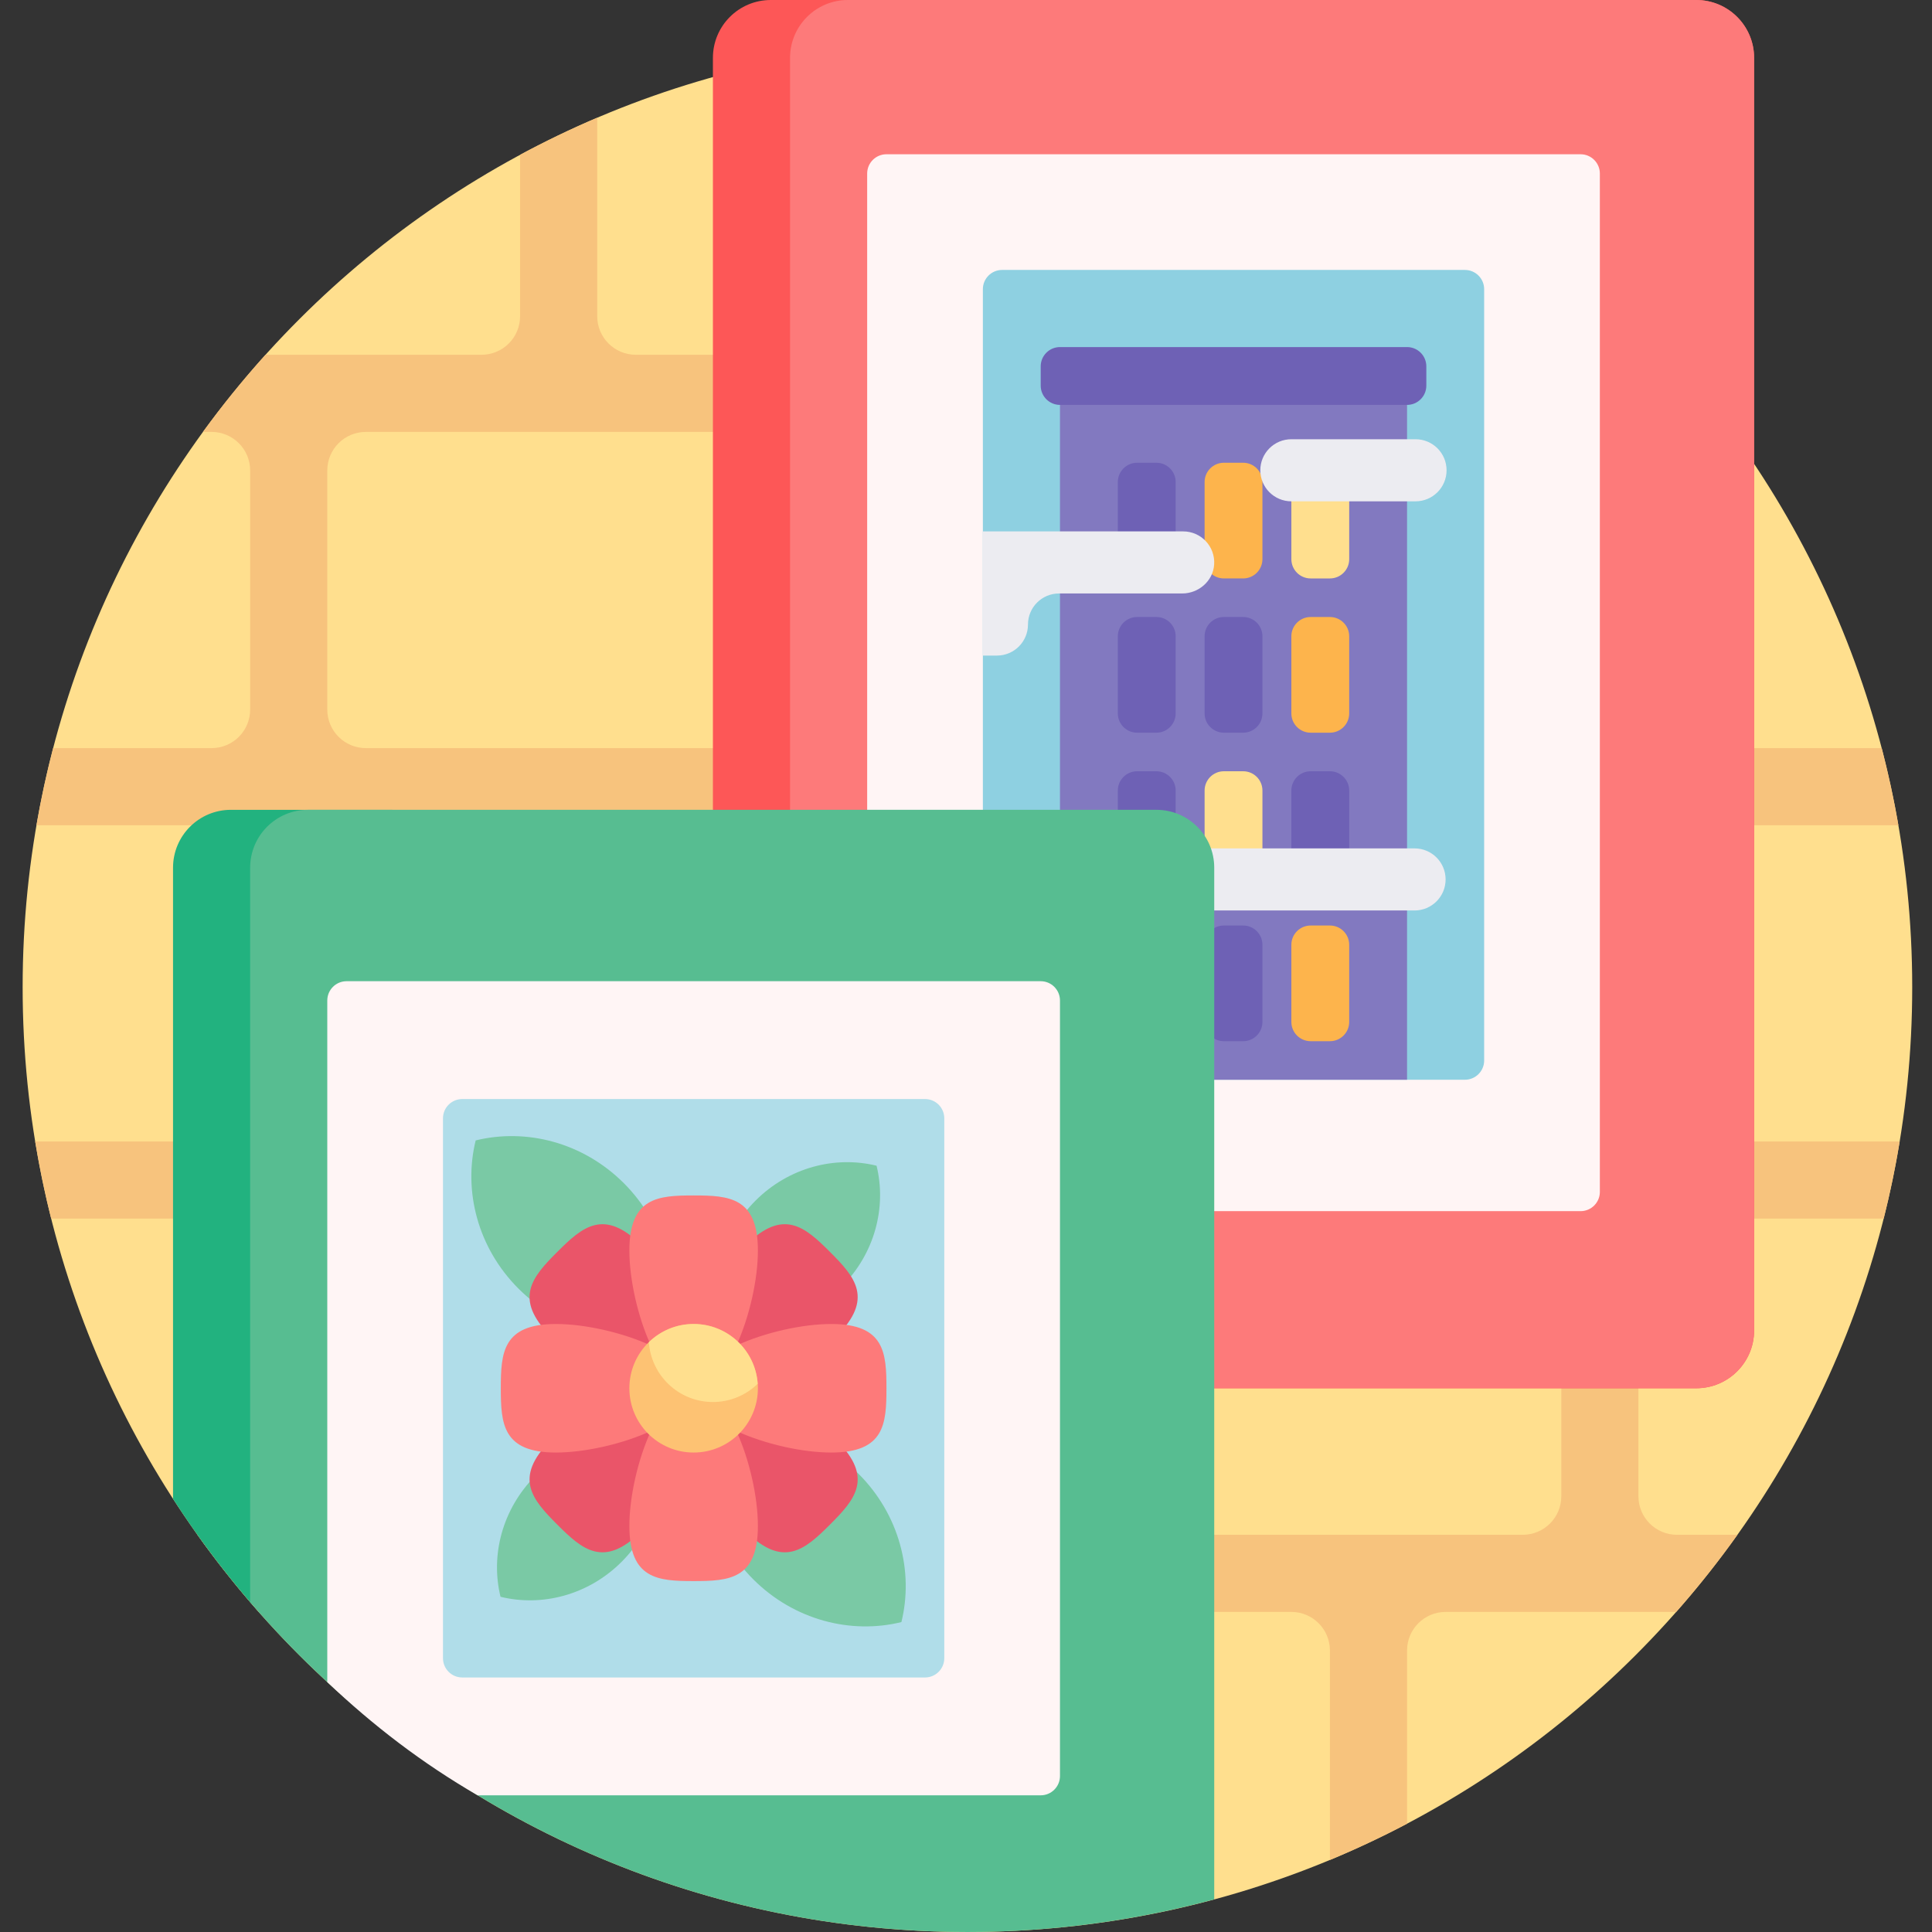 <svg height="46" viewBox="-6 0 512 512" width="46" xmlns="http://www.w3.org/2000/svg"><rect x="-6" y="0" width="512" height="512" fill="#333333" stroke="none"/><path d="m500.758 261.621c0 138.281-112.098 250.379-250.379 250.379s-250.379-112.098-250.379-250.379 112.098-250.379 250.379-250.379 250.379 112.098 250.379 250.379zm0 0" fill="#ffdf8e"/><path d="m428.199 333.156v63.363c0 5.645 4.574 10.219 10.219 10.219h16.02c-5.059 7.102-10.469 13.918-16.223 20.438h-61.113c-5.645 0-10.219 4.578-10.219 10.223v45.902c-6.645 3.5-13.461 6.707-20.441 9.609v-55.512c0-5.645-4.574-10.223-10.219-10.223h-273.656c-5.754-6.52-11.184-13.336-16.246-20.438h351.219c5.645 0 10.223-4.574 10.223-10.219v-63.363c0-5.645-4.578-10.219-10.223-10.219h-389.973c-1.691-6.707-3.105-13.527-4.242-20.438h494.113c-1.133 6.91-2.555 13.73-4.242 20.438h-54.777c-5.645 0-10.219 4.574-10.219 10.219zm64.473-134.898h-401.719c-5.645 0-10.219-4.574-10.219-10.219v-63.359c0-5.645 4.574-10.219 10.219-10.219h361.992c-5.168-7.105-10.695-13.93-16.566-20.441h-273.887c-5.645 0-10.223-4.574-10.223-10.219v-52.609c-6.98 2.98-13.797 6.262-20.438 9.836v42.773c0 5.645-4.574 10.219-10.219 10.219h-57.25c-5.871 6.512-11.402 13.336-16.574 20.441h2.285c5.645 0 10.223 4.574 10.223 10.219v63.359c0 5.645-4.578 10.219-10.223 10.219h-41.988c-1.746 6.707-3.227 13.527-4.422 20.441h493.43c-1.195-6.914-2.672-13.734-4.422-20.441zm0 0" fill="#f7c37d"/><path d="m182.93 352.574v-337.246c0-8.465 6.863-15.328 15.328-15.328h245.27c8.469 0 15.332 6.863 15.332 15.328v337.246c0 8.465-6.863 15.328-15.332 15.328h-245.27c-8.465 0-15.328-6.863-15.328-15.328zm0 0" fill="#fd5757"/><path d="m203.371 352.574v-337.246c0-8.465 6.863-15.328 15.328-15.328h224.828c8.469 0 15.332 6.863 15.332 15.328v337.246c0 8.465-6.863 15.328-15.332 15.328h-224.828c-8.465 0-15.328-6.863-15.328-15.328zm0 0" fill="#fd7a7a"/><path d="m223.809 315.859v-269.871c0-2.82 2.289-5.109 5.109-5.109h183.953c2.82 0 5.109 2.289 5.109 5.109v269.871c0 2.824-2.289 5.109-5.109 5.109h-183.953c-2.82 0-5.109-2.285-5.109-5.109zm0 0" fill="#fff5f5"/><path d="m254.469 281.039v-204.391c0-2.824 2.285-5.113 5.109-5.113h122.633c2.82 0 5.109 2.289 5.109 5.113v204.391c0 2.82-2.289 5.109-5.109 5.109h-122.633c-2.824 0-5.109-2.289-5.109-5.109zm0 0" fill="#8ed0e1"/><path d="m274.906 281.039v-176.289c0-2.82 2.289-5.109 5.109-5.109h81.758c2.82 0 5.109 2.289 5.109 5.109v181.398h-86.867c-2.82 0-5.109-2.289-5.109-5.109zm0 0" fill="#8279c0"/><path d="m371.992 97.086v5.109c0 2.82-2.289 5.109-5.109 5.109h-91.977c-2.82 0-5.109-2.289-5.109-5.109v-5.109c0-2.82 2.289-5.109 5.109-5.109h91.977c2.82 0 5.109 2.289 5.109 5.109zm-71.535 25.547h-5.113c-2.82 0-5.109 2.289-5.109 5.113v20.438c0 2.82 2.289 5.109 5.109 5.109h5.113c2.82 0 5.109-2.289 5.109-5.109v-20.438c0-2.824-2.289-5.113-5.109-5.113zm0 81.758h-5.113c-2.82 0-5.109 2.289-5.109 5.109v20.441c0 2.82 2.289 5.109 5.109 5.109h5.113c2.82 0 5.109-2.289 5.109-5.109v-20.441c0-2.82-2.289-5.109-5.109-5.109zm0-40.879h-5.113c-2.82 0-5.109 2.289-5.109 5.109v20.441c0 2.82 2.289 5.109 5.109 5.109h5.113c2.82 0 5.109-2.289 5.109-5.109v-20.441c0-2.82-2.289-5.109-5.109-5.109zm45.984 40.879h-5.109c-2.82 0-5.109 2.289-5.109 5.109v20.441c0 2.82 2.289 5.109 5.109 5.109h5.109c2.824 0 5.113-2.289 5.113-5.109v-20.441c0-2.82-2.289-5.109-5.113-5.109zm-22.992 40.879h-5.109c-2.82 0-5.109 2.289-5.109 5.109v20.441c0 2.82 2.289 5.109 5.109 5.109h5.109c2.82 0 5.109-2.289 5.109-5.109v-20.441c0-2.82-2.289-5.109-5.109-5.109zm0-81.758h-5.109c-2.82 0-5.109 2.289-5.109 5.109v20.441c0 2.82 2.289 5.109 5.109 5.109h5.109c2.82 0 5.109-2.289 5.109-5.109v-20.441c0-2.82-2.289-5.109-5.109-5.109zm0 0" fill="#6e61b5"/><path d="m351.555 127.746v20.438c0 2.82-2.289 5.109-5.113 5.109h-5.109c-2.82 0-5.109-2.289-5.109-5.109v-20.438c0-2.824 2.289-5.113 5.109-5.113h5.109c2.824 0 5.113 2.289 5.113 5.113zm-28.105 76.645h-5.109c-2.82 0-5.109 2.289-5.109 5.109v20.441c0 2.82 2.289 5.109 5.109 5.109h5.109c2.82 0 5.109-2.289 5.109-5.109v-20.441c0-2.82-2.289-5.109-5.109-5.109zm0 0" fill="#ffdf8e"/><path d="m336.223 189.062v-20.441c0-2.82 2.289-5.109 5.109-5.109h5.109c2.824 0 5.113 2.289 5.113 5.109v20.441c0 2.82-2.289 5.109-5.113 5.109h-5.109c-2.82 0-5.109-2.289-5.109-5.109zm-17.883-35.77h5.109c2.82 0 5.109-2.289 5.109-5.109v-20.438c0-2.824-2.289-5.113-5.109-5.113h-5.109c-2.82 0-5.109 2.289-5.109 5.113v20.438c0 2.82 2.289 5.109 5.109 5.109zm22.992 122.637h5.109c2.824 0 5.113-2.289 5.113-5.109v-20.441c0-2.82-2.289-5.109-5.113-5.109h-5.109c-2.82 0-5.109 2.289-5.109 5.109v20.441c0 2.82 2.289 5.109 5.109 5.109zm0 0" fill="#fdb44c"/><path d="m307.277 157.277h-32.625c-4.547 0-8.227 3.684-8.227 8.227 0 4.547-3.684 8.23-8.23 8.23h-3.727v-32.91h53.09c4.723 0 8.52 3.984 8.207 8.777-.281 4.371-4.109 7.676-8.488 7.676zm61.852-40.875h-32.906c-4.543 0-8.227 3.68-8.227 8.227 0 4.543 3.684 8.227 8.227 8.227h32.906c4.547 0 8.227-3.684 8.227-8.227 0-4.547-3.68-8.227-8.227-8.227zm-.254 108.43h-65.305c-4.543 0-8.227 3.68-8.227 8.227 0 4.543 3.684 8.227 8.227 8.227h65.305c4.543 0 8.227-3.684 8.227-8.227 0-4.547-3.684-8.227-8.227-8.227zm0 0" fill="#ececf1"/><path d="m75.617 418.895c0 8.082-10.062 11.82-15.328 5.688-7.41-8.629-14.238-17.77-20.434-27.367v-167.273c0-8.469 6.863-15.332 15.332-15.332h43.277c-12.613 0-22.84 10.227-22.84 22.844zm0 0" fill="#22b27f"/><path d="m75.625 214.609h224.832c8.465 0 15.328 6.863 15.328 15.332v273.41c-20.852 5.629-42.773 8.648-65.406 8.648-47.52 0-91.945-13.234-129.793-36.223-6.789-4.121-33.438-24.094-39.852-30.004-7.219-6.652-14.043-13.727-20.438-21.18v-194.652c0-8.469 6.863-15.332 15.328-15.332zm0 0" fill="#57bd91"/><path d="m80.734 265.141c0-2.82 2.289-5.109 5.109-5.109h183.953c2.82 0 5.109 2.289 5.109 5.109v205.527c0 2.82-2.289 5.109-5.109 5.109h-149.211c-14.621-8.426-27.906-18.645-39.852-30.004zm0 0" fill="#fff5f5"/><path d="m111.395 439.441v-143.074c0-2.82 2.285-5.109 5.109-5.109h122.633c2.824 0 5.109 2.289 5.109 5.109v143.074c0 2.82-2.285 5.109-5.109 5.109h-122.633c-2.824 0-5.109-2.289-5.109-5.109zm0 0" fill="#b0dde9"/><path d="m159.324 313.555c10.816 10.816 14.629 25.867 11.336 39.266-13.402 3.297-28.453-.52-39.266-11.332-10.816-10.812-14.629-25.867-11.336-39.266 13.402-3.293 28.453.52 39.266 11.332zm57.711 27.453c8.836-8.836 11.953-21.137 9.262-32.082-10.949-2.695-23.25.422-32.082 9.258-8.836 8.836-11.953 21.137-9.262 32.082 10.949 2.695 23.25-.422 32.082-9.258zm4.516 49.594c-10.816-10.812-25.867-14.625-39.266-11.332-3.297 13.402.52 28.453 11.332 39.266s25.867 14.629 39.266 11.332c3.293-13.398-.52-28.449-11.332-39.266zm-85.648.484c-8.832 8.832-11.949 21.133-9.258 32.082 10.949 2.691 23.246-.426 32.082-9.262 8.836-8.832 11.953-21.133 9.262-32.082-10.949-2.691-23.25.426-32.086 9.262zm0 0" fill="#7ac9a5"/><path d="m215.672 381.668c9.977 9.977 4.934 15.715-1.719 22.367s-12.391 11.699-22.367 1.723c-5.367-5.367-10.863-13.988-13.766-21.844-2.902 7.855-8.398 16.477-13.766 21.844-9.977 9.977-15.715 4.93-22.367-1.723s-11.699-12.391-1.723-22.367c5.367-5.367 13.988-10.863 21.844-13.766-7.855-2.902-16.477-8.395-21.844-13.762-9.977-9.98-4.93-15.719 1.723-22.367 6.652-6.652 12.391-11.699 22.367-1.723 5.367 5.367 10.863 13.984 13.766 21.84 2.902-7.855 8.395-16.473 13.766-21.84 9.977-9.977 15.715-4.93 22.367 1.723 6.652 6.648 11.695 12.387 1.719 22.367-5.367 5.363-13.984 10.859-21.84 13.762 7.855 2.902 16.473 8.398 21.84 13.766zm0 0" fill="#ea5569"/><path d="m228.918 367.902c0 9.41-.488 17.035-14.598 17.035-7.59 0-17.57-2.207-25.18-5.711 3.504 7.605 5.711 17.586 5.711 25.176 0 14.109-7.625 14.602-17.031 14.602s-17.031-.492-17.031-14.602c0-7.59 2.207-17.57 5.711-25.176-7.609 3.5-17.59 5.711-25.18 5.711-14.109 0-14.598-7.625-14.598-17.035 0-9.406.488-17.031 14.598-17.031 7.59 0 17.57 2.207 25.18 5.711-3.504-7.605-5.711-17.586-5.711-25.176 0-14.109 7.625-14.602 17.031-14.602s17.031.492 17.031 14.602c0 7.59-2.207 17.57-5.711 25.176 7.609-3.504 17.59-5.711 25.18-5.711 14.109 0 14.598 7.625 14.598 17.031zm0 0" fill="#fd7a7a"/><path d="m194.852 367.902c0 9.41-7.625 17.035-17.031 17.035s-17.031-7.625-17.031-17.035c0-9.406 7.625-17.031 17.031-17.031s17.031 7.625 17.031 17.031zm0 0" fill="#fdc273"/><path d="m177.82 350.871c9.008 0 16.363 6.996 16.973 15.852-3.066 2.98-7.246 4.824-11.863 4.824-9.008 0-16.363-6.996-16.973-15.852 3.066-2.98 7.25-4.824 11.863-4.824zm0 0" fill="#ffdf8e"/></svg>